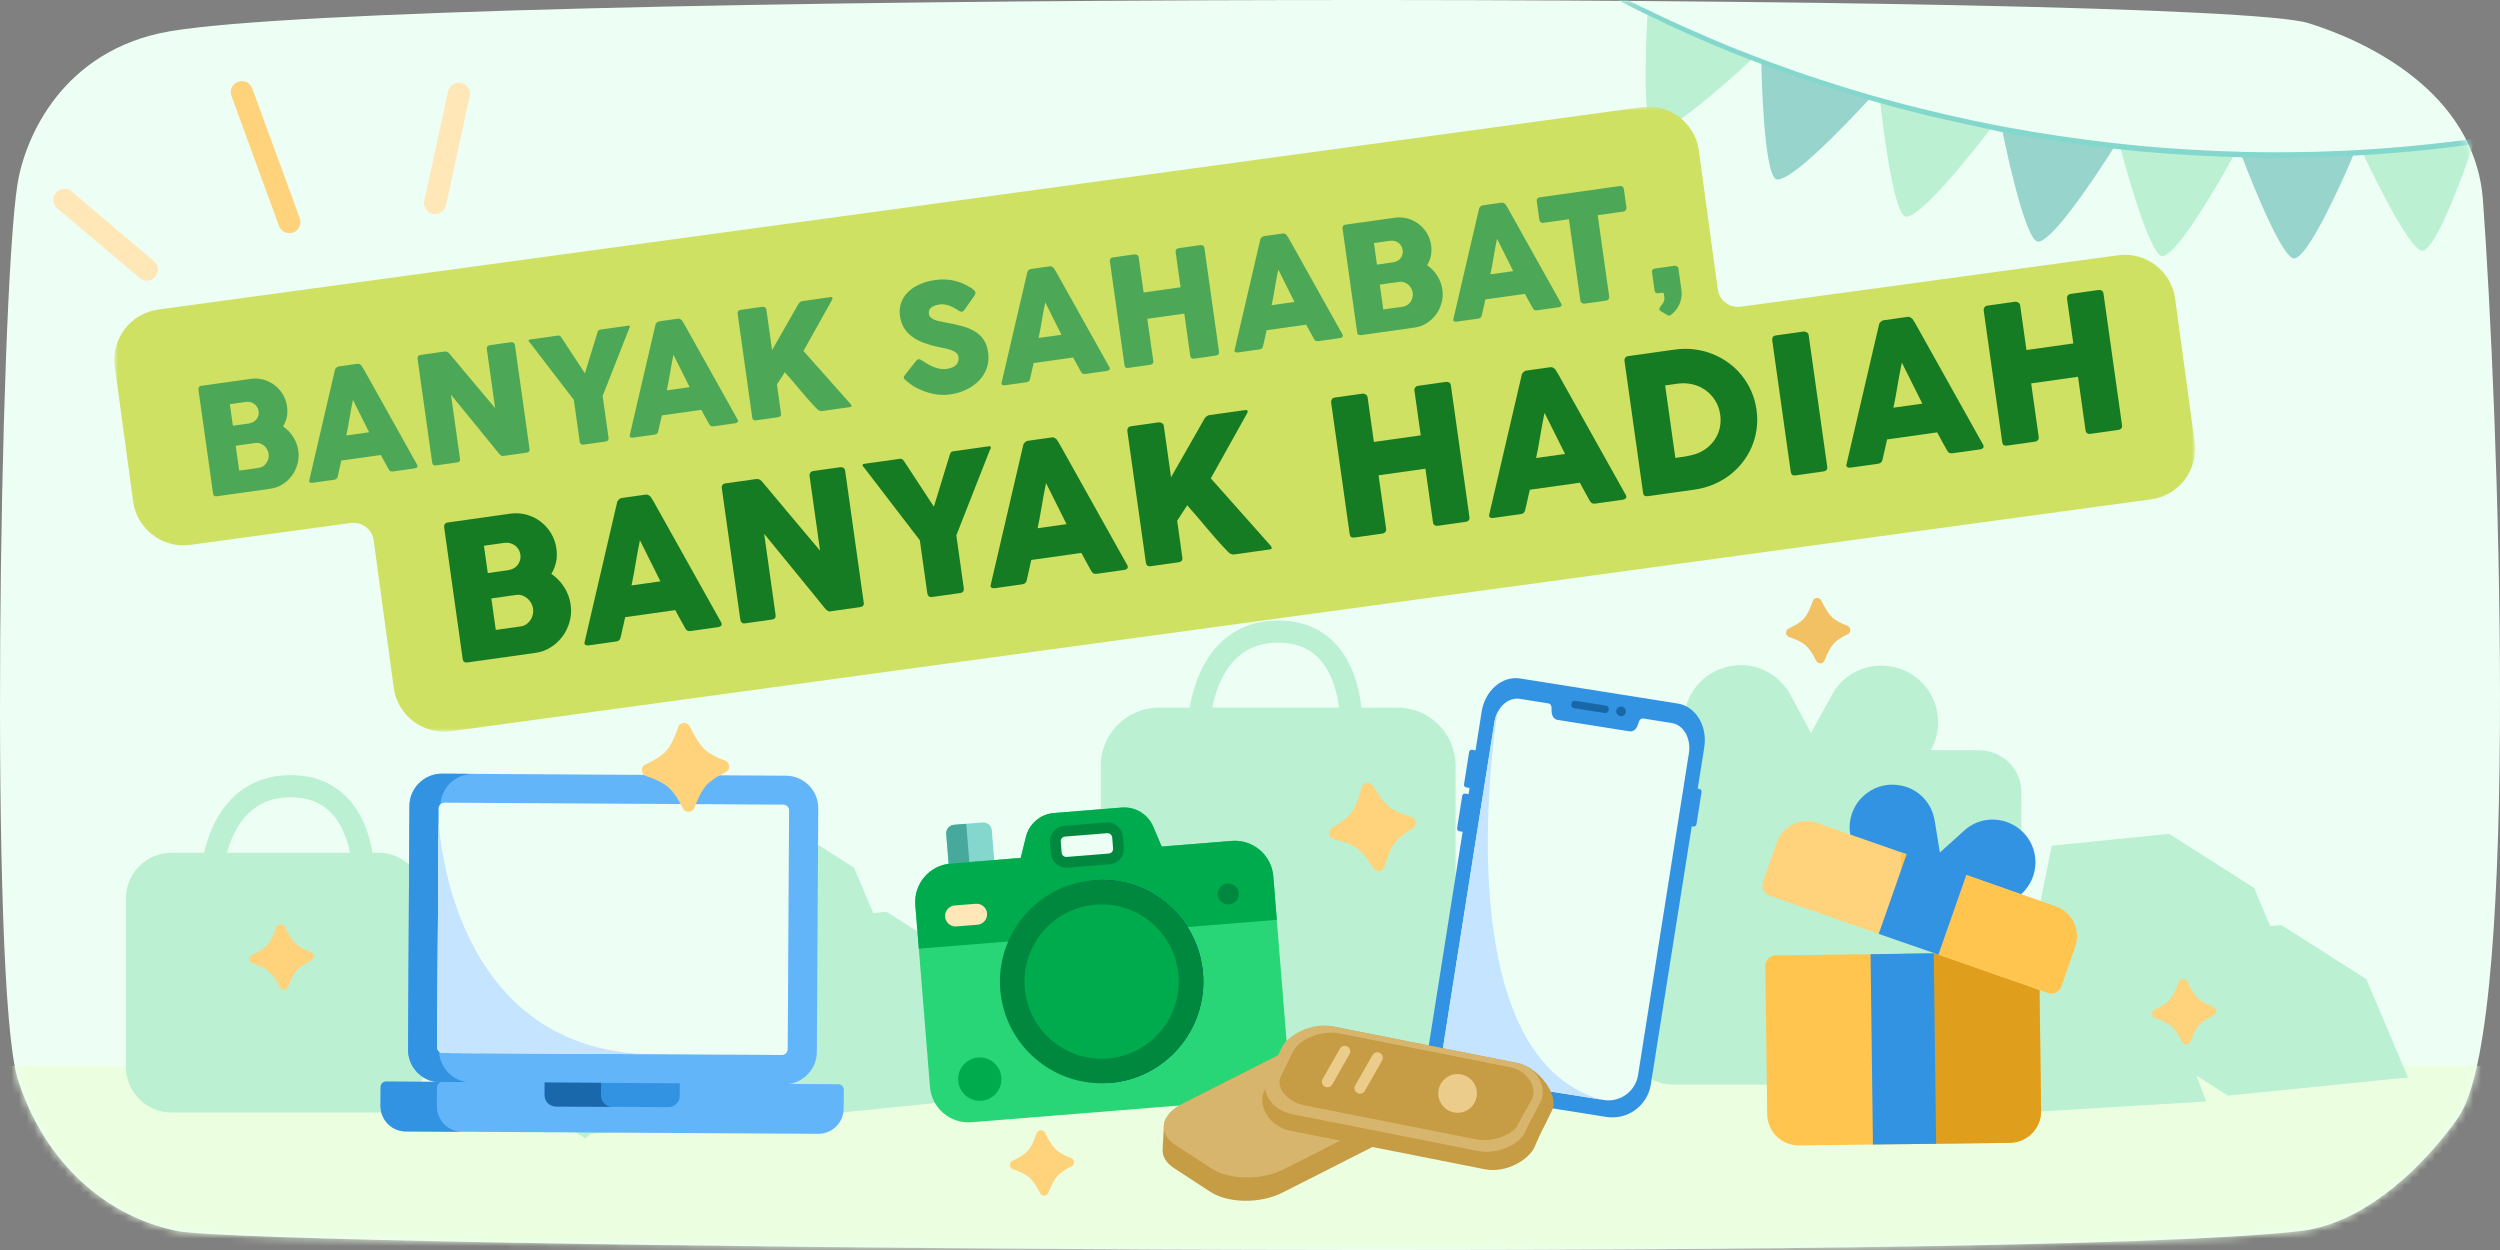 <svg width="328" height="164" viewBox="0 0 328 164" fill="none" xmlns="http://www.w3.org/2000/svg">
<rect x="0" y="0" width="328" height="164" fill="#808080" stroke="none"/>
<path fill-rule="evenodd" clip-rule="evenodd" d="M23.219 161.504C33.681 163.667 265.053 165.826 301.876 161.504C312.777 160.224 321.503 148.276 322.776 146.203C330.736 133.238 327.751 53.279 325.761 26.266C324.69 11.728 309.838 5.196 302.871 3.035C289.548 -1.098 53.28 -1.264 22.223 4.116C8.328 6.522 3.291 17.871 2.291 24.18C-0.042 38.885 -1.421 129.331 2.319 141.514C5.305 151.239 12.769 159.343 23.219 161.504Z" fill="#EDFFF5"/>
<mask id="mask0_5567_159220" style="mask-type:alpha" maskUnits="userSpaceOnUse" x="0" y="0" width="328" height="164">
<path fill-rule="evenodd" clip-rule="evenodd" d="M23.219 161.504C33.681 163.667 265.053 165.826 301.876 161.504C312.777 160.224 321.503 148.276 322.776 146.203C330.736 133.238 327.751 53.279 325.761 26.266C324.69 11.728 309.838 5.196 302.871 3.035C289.548 -1.098 53.28 -1.264 22.223 4.116C8.328 6.522 3.291 17.871 2.291 24.18C-0.042 38.885 -1.421 129.331 2.319 141.514C5.305 151.239 12.769 159.343 23.219 161.504Z" fill="white"/>
</mask>
<g mask="url(#mask0_5567_159220)">
<rect y="139.86" width="347" height="46" fill="#EBFFE0"/>
<path d="M27.745 115.204C27.745 115.204 28.16 103.149 38.137 103.149C48.112 103.149 47.696 115.204 47.696 115.204" stroke="#BBF0D3" stroke-width="2.91"/>
<path fill-rule="evenodd" clip-rule="evenodd" d="M136.035 143.375L129.541 128.053L116.299 119.619L114.569 119.793L112.047 113.841L98.805 105.408L80.52 107.254L77.222 123.565L66.844 124.613L63.544 140.924L76.785 149.358L77.513 148.748L104.588 147.119L103.074 143.1L107.957 146.21L136.035 143.375Z" fill="#BBF0D3"/>
<path fill-rule="evenodd" clip-rule="evenodd" d="M315.925 141.36L310.458 128.461L299.311 121.361L297.854 121.507L295.731 116.497L284.583 109.396L269.191 110.951L266.413 124.683L257.677 125.565L254.899 139.296L266.047 146.396L266.658 145.882L289.452 144.512L288.177 141.128L292.288 143.746L315.925 141.36Z" fill="#BBF0D3"/>
<path fill-rule="evenodd" clip-rule="evenodd" d="M264.978 102.365C264.721 101.504 264.253 100.719 263.607 100.074C263.478 99.945 263.343 99.823 263.204 99.708C262.924 99.478 262.624 99.277 262.31 99.106C261.836 98.849 261.328 98.662 260.795 98.552C260.441 98.478 260.076 98.439 259.705 98.436L253.331 98.406C253.348 98.375 253.368 98.346 253.385 98.316C254.698 95.894 254.571 92.938 253.043 90.641C251.6 88.47 249.168 87.239 246.514 87.336C243.906 87.454 241.572 88.879 240.337 91.193L237.598 96.155L234.906 91.158C233.657 88.878 231.372 87.399 228.71 87.264C228.2 87.253 227.702 87.276 227.228 87.368C225.193 87.671 223.373 88.793 222.207 90.537C220.648 92.814 220.496 95.753 221.759 98.184C221.779 98.22 221.801 98.255 221.822 98.291L215.707 98.268C214.222 98.257 212.832 98.834 211.8 99.868C210.768 100.902 210.173 102.285 210.197 103.758L210.147 111.105C210.147 112.08 210.956 112.92 211.977 112.942L213.927 112.949V136.797C213.927 139.842 216.385 142.301 219.43 142.301H232.271H237.774H243.277H256.118C259.163 142.301 261.621 139.842 261.621 136.797V136.779V113.159C261.621 113.141 261.617 113.124 261.617 113.106L263.343 113.112C263.541 113.119 263.76 113.079 263.967 113.005C264.658 112.757 265.165 112.106 265.193 111.317L265.207 103.982C265.211 103.425 265.133 102.882 264.978 102.365Z" fill="#BBF0D3"/>
<path fill-rule="evenodd" clip-rule="evenodd" d="M49.646 145.963H22.515C19.205 145.963 16.521 143.279 16.521 139.969V117.872C16.521 114.562 19.205 111.878 22.515 111.878H49.646C52.957 111.878 55.64 114.562 55.64 117.872V139.969C55.64 143.279 52.957 145.963 49.646 145.963Z" fill="#BBF0D3"/>
<path fill-rule="evenodd" clip-rule="evenodd" d="M183.334 139.39H152.063C147.843 139.39 144.422 135.969 144.422 131.748V100.478C144.422 96.257 147.843 92.836 152.063 92.836H183.334C187.555 92.836 190.976 96.257 190.976 100.478V131.748C190.976 135.969 187.555 139.39 183.334 139.39Z" fill="#BBF0D3"/>
<path fill-rule="evenodd" clip-rule="evenodd" d="M266.641 126.64L262.142 125.065C262.003 125.012 261.837 124.986 261.671 124.988L232.978 125.346C232.203 125.356 231.603 125.972 231.613 126.745L231.855 146.188C231.884 148.482 233.759 150.311 236.053 150.283L263.697 149.938C265.992 149.909 267.821 148.034 267.791 145.74L267.57 127.928C267.562 127.348 267.197 126.827 266.641 126.64Z" fill="#FFC54F"/>
<path fill-rule="evenodd" clip-rule="evenodd" d="M267.791 145.739C267.82 148.029 265.986 149.908 263.696 149.937L249.875 150.11L249.563 125.138L265.916 124.853C266.709 124.839 267.436 125.396 267.537 126.182C267.545 126.243 267.791 145.739 267.791 145.739Z" fill="#DF9F1C"/>
<path fill-rule="evenodd" clip-rule="evenodd" d="M245.417 125.19L245.729 150.161L254.021 150.058L253.71 125.086L245.417 125.19Z" fill="#3393E3"/>
<path fill-rule="evenodd" clip-rule="evenodd" d="M266.87 111.725C266.377 109.823 264.948 108.348 263.033 107.764C261.146 107.206 259.133 107.646 257.684 108.992L254.513 111.851L253.824 107.63C253.496 105.699 252.232 104.083 250.37 103.332C250.01 103.199 249.648 103.092 249.288 103.041C247.765 102.756 246.192 103.108 244.932 104.064C243.262 105.301 242.431 107.357 242.732 109.399C243.061 111.441 244.466 113.165 246.437 113.832L249.436 114.873L253.13 116.182H253.157L259.572 118.451C260.211 118.664 260.876 118.767 261.512 118.759C262.866 118.742 264.186 118.228 265.225 117.275C266.756 115.873 267.392 113.736 266.87 111.725Z" fill="#3393E3"/>
<path fill-rule="evenodd" clip-rule="evenodd" d="M272.252 124.219L270.437 129.44C270.223 129.995 269.701 130.334 269.148 130.341C268.982 130.343 268.816 130.317 268.678 130.263L254.321 125.245L252.969 120.976L249.522 121.793L246.49 122.523L232.134 117.504C231.411 117.237 231.042 116.439 231.282 115.745L233.125 110.525C233.471 109.469 234.235 108.63 235.225 108.148C236.214 107.666 237.346 107.596 238.401 107.97L249.398 111.814L250.147 112.081C250.147 112.081 253.201 117.462 253.284 117.461C253.34 117.461 254.52 116.782 255.673 116.132C256.825 115.482 257.979 114.803 257.979 114.803L269.697 118.915C270.752 119.289 271.592 120.052 272.073 121.042C272.556 122.031 272.625 123.164 272.252 124.219Z" fill="#FFD37B"/>
<path fill-rule="evenodd" clip-rule="evenodd" d="M272.251 124.219L270.436 129.44C270.222 129.995 269.7 130.334 269.147 130.341C268.981 130.343 268.815 130.317 268.677 130.263L254.32 125.245L252.968 120.976L249.521 121.793L249.396 111.814L250.146 112.081C250.146 112.081 253.2 117.462 253.283 117.461C253.338 117.461 254.519 116.782 255.672 116.132C256.824 115.482 257.978 114.803 257.978 114.803L269.696 118.915C270.751 119.289 271.591 120.052 272.072 121.042C272.555 122.031 272.624 123.164 272.251 124.219Z" fill="#FFC54F"/>
<path fill-rule="evenodd" clip-rule="evenodd" d="M250.147 112.082L249.426 114.137L246.49 122.523L249.544 123.591L253.015 124.792L254.321 125.246L257.978 114.804L250.147 112.082Z" fill="#3393E3"/>
<path fill-rule="evenodd" clip-rule="evenodd" d="M175.007 110.101C174.285 109.933 174.14 108.952 174.783 108.585C175.994 107.895 176.841 107.23 177.324 106.589C177.832 105.915 178.266 104.837 178.624 103.352C178.8 102.623 179.765 102.477 180.147 103.122C180.944 104.468 181.664 105.396 182.309 105.907C182.925 106.396 183.871 106.821 185.147 107.18C185.843 107.375 185.992 108.308 185.368 108.674C184.255 109.329 183.462 109.973 182.986 110.605C182.495 111.259 182.058 112.285 181.675 113.682C181.479 114.395 180.535 114.521 180.157 113.886C179.425 112.658 178.707 111.791 178.003 111.287C177.331 110.805 176.332 110.41 175.007 110.101Z" fill="#FFD37B"/>
<path fill-rule="evenodd" clip-rule="evenodd" d="M194.392 93.381L187.377 137.653C186.936 140.439 188.835 143.057 191.621 143.5L210.737 146.539C213.526 146.983 216.146 145.08 216.587 142.292L223.602 98.027C224.037 95.241 222.481 92.679 220.126 92.305L199.446 89.016C199.435 89.014 199.425 89.013 199.414 89.011C197.071 88.659 194.826 90.609 194.392 93.381Z" fill="#3393E3"/>
<path fill-rule="evenodd" clip-rule="evenodd" d="M196.068 94.747L189.396 136.999C189.058 139.141 190.518 141.152 192.659 141.492L210.414 144.318C212.559 144.659 214.574 143.195 214.914 141.05L221.585 98.807C221.886 96.874 220.885 95.109 219.347 94.864L216.02 94.335C215.593 94.267 215.229 94.146 215.045 94.649L214.839 95.21C214.656 95.714 214.227 96.02 213.8 95.953L204.34 94.447C203.915 94.38 203.599 93.955 203.578 93.418L203.554 92.822C203.535 92.336 203.223 92.292 202.849 92.238C202.809 92.232 202.768 92.226 202.727 92.22L199.401 91.689C199.395 91.688 199.388 91.687 199.381 91.686C197.85 91.456 196.37 92.823 196.068 94.747Z" fill="#EDFFF5"/>
<path fill-rule="evenodd" clip-rule="evenodd" d="M192.749 98.661L192.079 102.908C192.048 103.098 192.18 103.278 192.371 103.309L192.978 103.404L193.757 98.465L193.148 98.369C193.148 98.369 193.146 98.369 193.145 98.369C192.956 98.34 192.778 98.471 192.749 98.661Z" fill="#3392E2"/>
<path fill-rule="evenodd" clip-rule="evenodd" d="M221.566 108.351L222.173 108.447C222.365 108.476 222.545 108.346 222.574 108.155L223.244 103.909C223.274 103.717 223.144 103.538 222.953 103.507L222.344 103.412L221.566 108.351Z" fill="#3392E2"/>
<path fill-rule="evenodd" clip-rule="evenodd" d="M191.842 104.412L191.173 108.659C191.143 108.85 191.272 109.03 191.463 109.06L192.071 109.156L192.851 104.216L192.243 104.12C192.241 104.12 192.24 104.12 192.239 104.12C192.05 104.091 191.871 104.222 191.842 104.412Z" fill="#3392E2"/>
<path fill-rule="evenodd" clip-rule="evenodd" d="M206.167 92.317L206.154 92.404C206.115 92.649 206.283 92.879 206.528 92.918L210.552 93.552C210.796 93.59 211.026 93.423 211.065 93.178L211.078 93.09C211.117 92.845 210.95 92.615 210.704 92.577L206.682 91.942C206.681 91.942 206.68 91.942 206.679 91.942C206.436 91.905 206.207 92.072 206.167 92.317Z" fill="#1868A7"/>
<path fill-rule="evenodd" clip-rule="evenodd" d="M212.055 93.238C212 93.584 212.237 93.909 212.583 93.964C212.93 94.018 213.254 93.782 213.309 93.436C213.365 93.09 213.127 92.764 212.781 92.71C212.779 92.709 212.778 92.709 212.776 92.709C212.431 92.658 212.11 92.893 212.055 93.238Z" fill="#1868A7"/>
<path fill-rule="evenodd" clip-rule="evenodd" d="M196.442 93.543C196.267 93.909 196.136 94.312 196.068 94.748L189.396 136.999C189.058 139.14 190.518 141.152 192.659 141.492L209.972 144.247C190.167 138.452 195.766 97.978 196.442 93.543Z" fill="#C4E4FF"/>
<path fill-rule="evenodd" clip-rule="evenodd" d="M231.086 8.284C231.086 8.284 231.337 23.32 233.134 23.545C235.451 23.834 245.284 12.961 245.284 12.961C245.284 12.961 232.335 8.741 231.086 8.284Z" fill="#97D4CC"/>
<path fill-rule="evenodd" clip-rule="evenodd" d="M246.688 13.423C246.688 13.423 248.271 28.369 250.075 28.428C252.408 28.51 261.23 16.803 261.23 16.803C261.23 16.803 247.975 13.768 246.688 13.423Z" fill="#BBF0D3"/>
<path fill-rule="evenodd" clip-rule="evenodd" d="M262.685 17.059C262.685 17.059 265.614 31.808 267.421 31.707C269.752 31.587 277.487 19.124 277.487 19.124C277.487 19.124 264.008 17.295 262.685 17.059Z" fill="#97D4CC"/>
<path fill-rule="evenodd" clip-rule="evenodd" d="M278.157 19.26C278.157 19.26 281.944 33.815 283.736 33.606C286.059 33.339 293.047 20.455 293.047 20.455C293.047 20.455 279.479 19.413 278.157 19.26Z" fill="#BBF0D3"/>
<path fill-rule="evenodd" clip-rule="evenodd" d="M294.025 20.215C294.025 20.215 299.287 34.316 301.071 33.901C303.357 33.397 308.972 19.857 308.972 19.857C308.972 19.857 295.357 20.231 294.025 20.215Z" fill="#97D4CC"/>
<path fill-rule="evenodd" clip-rule="evenodd" d="M309.844 19.772C309.844 19.772 316.169 33.413 317.917 32.895C320.152 32.222 324.733 18.294 324.733 18.294C324.733 18.294 311.176 19.686 309.844 19.772Z" fill="#BBF0D3"/>
<path fill-rule="evenodd" clip-rule="evenodd" d="M216.15 1.912C216.15 1.912 215.218 16.92 216.992 17.289C219.281 17.76 229.937 7.693 229.937 7.693C229.937 7.693 217.357 2.474 216.15 1.912Z" fill="#BBF0D3"/>
<path fill-rule="evenodd" clip-rule="evenodd" d="M339.356 15.862L338.985 15.947L337.9 16.188L336.13 16.57L335.001 16.816L333.705 17.067L330.668 17.637L327.036 18.227C326.385 18.336 325.707 18.429 325.014 18.514L322.848 18.812C322.478 18.86 322.104 18.916 321.721 18.962L320.558 19.093L318.123 19.354C310.379 20.145 302.594 20.465 294.812 20.313C290.419 20.204 285.818 19.973 281.046 19.546C276.274 19.117 271.376 18.465 266.381 17.609L262.659 16.953L258.999 16.216L258.094 16.031L257.198 15.828L255.411 15.425L253.641 15.022L251.892 14.58C250.735 14.282 249.581 14.014 248.45 13.694L245.092 12.756C243.984 12.443 242.901 12.094 241.823 11.77L240.22 11.278L238.664 10.761C234.474 9.422 230.568 7.9 226.95 6.464C223.337 4.976 220.005 3.502 217.025 2.034L214.843 0.973C214.112 0.625 213.455 0.262 212.786 -0.08C211.469 -0.79 210.201 -1.408 209.066 -2.085C207.929 -2.761 206.833 -3.315 205.854 -3.884L203.2 -5.465C202.791 -5.686 202.419 -5.923 202.069 -6.143L201.094 -6.761L199.571 -7.733L198.632 -8.331L198.318 -8.541L198.648 -8.363L199.594 -7.775L201.128 -6.815L202.107 -6.205C202.449 -5.989 202.838 -5.771 203.237 -5.533L205.902 -3.964C206.882 -3.399 207.962 -2.822 209.115 -2.177C210.269 -1.533 211.519 -0.882 212.85 -0.201C213.509 0.153 214.188 0.519 214.907 0.847L217.09 1.904C220.075 3.356 223.413 4.811 227.019 6.309C230.649 7.741 234.547 9.245 238.73 10.586L240.287 11.103L241.892 11.591C242.967 11.914 244.049 12.263 245.157 12.575L248.512 13.511C249.641 13.826 250.795 14.095 251.952 14.392L253.697 14.832L255.453 15.287L257.237 15.688L258.137 15.893L259.042 16.078L262.698 16.813L266.414 17.471C271.415 18.307 276.321 18.937 281.072 19.403C285.822 19.87 290.435 20.066 294.825 20.178C302.603 20.339 310.382 20.03 318.122 19.253L320.538 18.985L321.713 18.865L322.841 18.716L325 18.429C325.693 18.344 326.375 18.253 327.022 18.142L330.657 17.563L333.709 17.009L334.995 16.784C335.396 16.697 335.772 16.62 336.123 16.548L337.896 16.177L338.987 15.952C339.227 15.88 339.356 15.862 339.356 15.862Z" fill="#E9FFF1"/>
<path fill-rule="evenodd" clip-rule="evenodd" d="M209.958 -1.204L208.892 -1.779L207.7 -2.421C206.989 -2.805 206.309 -3.194 205.673 -3.564L202.595 -5.397C202.338 -5.535 202.093 -5.667 201.881 -5.827L198.44 -8.017C198.212 -8.139 198.101 -8.241 198.101 -8.241L198.409 -8.727L198.737 -8.526L202.199 -6.367C202.427 -6.244 202.657 -6.093 202.893 -5.952L205.981 -4.137C206.599 -3.776 207.266 -3.412 207.966 -3.026L209.193 -2.365C210.085 -1.857 211.043 -1.368 212.039 -0.832L212.899 -0.368L213.611 0.015C214.037 0.245 214.475 0.481 214.937 0.689L217.121 1.746C219.825 3.061 222.981 4.445 227.032 6.141C230.44 7.482 234.458 9.045 238.723 10.412L241.895 11.424L243.038 11.773C243.734 11.988 244.44 12.203 245.153 12.404L248.508 13.34C249.234 13.542 249.97 13.727 250.71 13.911L251.943 14.222L255.45 15.061L259.031 15.852L262.687 16.587L266.399 17.243C271.185 18.045 276.11 18.69 281.036 19.164C285.446 19.557 290.066 19.821 294.77 19.941C302.535 20.096 310.302 19.787 318.03 19.015L323.374 18.389L325.17 18.149C325.769 18.068 326.346 17.993 326.903 17.895L330.54 17.321L335.988 16.287L338.852 15.692L339.233 15.621L339.354 16.182L338.975 16.272L333.69 17.384L330.65 17.958L327.01 18.548C326.448 18.645 325.859 18.726 325.254 18.809L322.426 19.195C322.181 19.232 321.93 19.263 321.684 19.295L318.105 19.694C310.347 20.486 302.548 20.808 294.751 20.657C290.033 20.538 285.396 20.279 280.969 19.884C276.021 19.417 271.077 18.773 266.271 17.967L262.545 17.309L253.592 15.335L251.839 14.891L250.599 14.576C249.855 14.391 249.118 14.209 248.388 14.004L245.03 13.067C244.31 12.862 243.599 12.64 242.889 12.423L241.76 12.075L238.571 11.06C234.276 9.663 230.269 8.115 226.844 6.755C222.776 5.064 219.616 3.655 216.9 2.316L214.719 1.255C214.251 1.031 213.801 0.793 213.359 0.559L212.648 0.176L211.801 -0.28C211.16 -0.571 210.549 -0.886 209.958 -1.204Z" fill="#84D7CC"/>
<path fill-rule="evenodd" clip-rule="evenodd" d="M130.717 116.256L130.127 108.94C130.077 108.319 129.534 107.858 128.915 107.908L125.176 108.209C124.557 108.259 124.095 108.802 124.145 109.422L124.734 116.738" fill="#84D7CC"/>
<path fill-rule="evenodd" clip-rule="evenodd" d="M127.452 116.52L126.772 108.082L125.177 108.21C124.557 108.26 124.096 108.803 124.145 109.422L124.734 116.739" fill="#47A99C"/>
<path fill-rule="evenodd" clip-rule="evenodd" d="M164.339 144.268L127.463 147.239C124.682 147.463 122.235 145.382 122.012 142.601L120.09 118.75C119.866 115.969 121.946 113.523 124.729 113.299L133.919 112.558L134.597 109.805C135.024 108.071 136.506 106.81 138.285 106.667L147.161 105.952C148.941 105.809 150.606 106.816 151.305 108.459L152.414 111.068L161.605 110.328C164.387 110.103 166.832 112.184 167.056 114.966L168.978 138.816C169.202 141.599 167.121 144.044 164.339 144.268Z" fill="#28D677"/>
<path fill-rule="evenodd" clip-rule="evenodd" d="M161.605 110.328L152.415 111.069L151.305 108.459C150.606 106.816 148.941 105.809 147.162 105.952L138.286 106.667C136.506 106.811 135.024 108.072 134.597 109.806L133.919 112.558L124.729 113.299C121.947 113.523 119.867 115.969 120.09 118.751L120.55 124.464L167.517 120.68L167.056 114.967C166.833 112.185 164.387 110.104 161.605 110.328Z" fill="#00AB4E"/>
<path fill-rule="evenodd" clip-rule="evenodd" d="M140.005 113.134L145.53 112.689C146.257 112.631 146.799 111.994 146.74 111.268L146.623 109.821C146.565 109.094 145.929 108.552 145.202 108.611L139.677 109.056C138.95 109.114 138.409 109.751 138.468 110.477L138.584 111.925C138.643 112.651 139.279 113.193 140.005 113.134Z" fill="#EDFFF5"/>
<path fill-rule="evenodd" clip-rule="evenodd" d="M139.733 109.759C139.395 109.786 139.143 110.083 139.171 110.42L139.287 111.867C139.314 112.205 139.611 112.458 139.948 112.43L145.473 111.985C145.811 111.958 146.064 111.661 146.037 111.324L145.92 109.877C145.892 109.539 145.596 109.286 145.258 109.314L139.733 109.759ZM145.587 113.392L140.061 113.837C138.949 113.926 137.97 113.094 137.88 111.981L137.764 110.534C137.674 109.421 138.506 108.442 139.62 108.353L145.145 107.907C146.258 107.818 147.237 108.65 147.326 109.763L147.443 111.211C147.533 112.323 146.7 113.302 145.587 113.392Z" fill="#00883E"/>
<path fill-rule="evenodd" clip-rule="evenodd" d="M128.32 138.748C129.885 138.622 131.257 139.789 131.383 141.354C131.508 142.919 130.342 144.29 128.777 144.416C127.212 144.542 125.841 143.376 125.715 141.811C125.589 140.245 126.755 138.874 128.32 138.748Z" fill="#00AB4E"/>
<path fill-rule="evenodd" clip-rule="evenodd" d="M161.039 115.913C161.799 115.851 162.465 116.418 162.525 117.178C162.587 117.938 162.02 118.603 161.261 118.665C160.501 118.726 159.835 118.16 159.773 117.4C159.713 116.64 160.279 115.974 161.039 115.913Z" fill="#00883E"/>
<path fill-rule="evenodd" clip-rule="evenodd" d="M128.238 121.326L125.486 121.548C124.726 121.609 124.06 121.042 124 120.283C123.938 119.522 124.505 118.857 125.264 118.796L128.016 118.574C128.776 118.513 129.442 119.079 129.504 119.839C129.564 120.599 128.998 121.264 128.238 121.326Z" fill="#FFE7B8"/>
<path fill-rule="evenodd" clip-rule="evenodd" d="M157.835 127.712C157.244 120.378 150.796 114.892 143.462 115.482L145.606 142.085C152.939 141.494 158.426 135.046 157.835 127.712Z" fill="#00337A"/>
<path fill-rule="evenodd" clip-rule="evenodd" d="M145.606 142.085C138.272 142.676 131.825 137.19 131.233 129.856C130.642 122.522 136.128 116.074 143.462 115.483C150.796 114.892 157.245 120.378 157.835 127.712C158.426 135.046 152.94 141.494 145.606 142.085Z" fill="#00883E"/>
<path fill-rule="evenodd" clip-rule="evenodd" d="M145.347 138.874C139.784 139.322 134.892 135.16 134.444 129.597C133.995 124.033 138.158 119.141 143.721 118.693C149.285 118.245 154.176 122.407 154.624 127.971C155.073 133.534 150.91 138.426 145.347 138.874Z" fill="#00AB4E"/>
<path fill-rule="evenodd" clip-rule="evenodd" d="M155.165 144.801L169.456 137.557C172.333 136.099 176.562 136.154 178.901 137.68L183.652 140.78C184.855 141.564 185.324 142.585 185.105 143.59C185.105 143.59 184.997 146.262 184.994 146.306C184.928 147.369 184.087 148.447 182.522 149.24L168.231 156.484C165.354 157.943 161.126 157.887 158.786 156.361L154.035 153.262C152.938 152.546 152.451 151.634 152.541 150.716L152.691 147.997C152.625 146.851 153.472 145.659 155.165 144.801Z" fill="#C69C45"/>
<path fill-rule="evenodd" clip-rule="evenodd" d="M169.456 137.558L155.165 144.802C152.288 146.26 151.852 148.68 154.192 150.206L158.943 153.305C161.283 154.831 165.512 154.887 168.389 153.428L182.68 146.184C185.557 144.726 185.992 142.307 183.652 140.78L178.901 137.681C176.562 136.155 172.333 136.1 169.456 137.558Z" fill="#D8B56D"/>
<path fill-rule="evenodd" clip-rule="evenodd" d="M194.796 153.405C186.289 151.719 177.783 150.034 169.276 148.348C166.437 147.786 165.053 145.051 165.831 143.214C166.748 141.051 167.023 140.47 168.026 138.164C168.878 136.206 172.239 134.15 175.079 134.712C183.586 136.398 190.542 137.776 199.048 139.462C201.888 140.025 204.581 143.662 203.636 145.662C202.523 148.016 202.199 148.426 201.36 150.427C200.649 152.127 197.636 153.968 194.796 153.405Z" fill="#C69C45"/>
<path fill-rule="evenodd" clip-rule="evenodd" d="M193.882 151.006L169.545 146.184C166.836 145.647 165.468 143.284 166.171 141.731C166.999 139.902 167.248 139.412 168.155 137.462C168.926 135.807 172.078 134.117 174.786 134.654C182.899 136.261 191.011 137.869 199.123 139.477C201.832 140.013 202.983 142.88 202.124 144.569C201.113 146.557 200.815 146.901 200.058 148.593C199.415 150.03 196.59 151.543 193.882 151.006Z" fill="#D8B56D"/>
<path fill-rule="evenodd" clip-rule="evenodd" d="M193.538 149.459C186.086 147.982 178.633 146.505 171.181 145.029C168.692 144.536 167.397 142.557 168.012 141.285C168.736 139.787 168.956 139.386 169.751 137.79C170.426 136.435 173.279 135.095 175.767 135.587C183.221 137.064 190.673 138.541 198.126 140.018C200.614 140.511 201.72 142.903 200.965 144.284C200.075 145.911 199.809 146.189 199.146 147.575C198.585 148.752 196.026 149.952 193.538 149.459Z" fill="#C69C45"/>
<path fill-rule="evenodd" clip-rule="evenodd" d="M193.723 143.951C193.451 145.326 192.115 146.22 190.74 145.947C189.365 145.675 188.471 144.339 188.744 142.964C189.016 141.589 190.352 140.695 191.727 140.968C193.102 141.24 193.995 142.576 193.723 143.951Z" fill="#ECCC8B"/>
<path d="M180.701 138.783L178.432 142.769" stroke="#ECCC8B" stroke-width="1.45" stroke-linecap="round" stroke-linejoin="round"/>
<path d="M176.432 137.938L174.163 141.924" stroke="#ECCC8B" stroke-width="1.45" stroke-linecap="round" stroke-linejoin="round"/>
<path fill-rule="evenodd" clip-rule="evenodd" d="M103.12 101.771C102.268 101.766 58.253 101.51 58.006 101.509C55.656 101.495 53.733 103.396 53.72 105.746L53.533 137.712C53.521 139.79 55.051 141.6 57.099 141.94L57.863 142.558L102.123 142.815L103.557 142.211C105.608 141.894 107.159 140.102 107.171 138.023C107.177 136.96 107.351 107.02 107.356 106.058C107.37 103.708 105.47 101.785 103.12 101.771Z" fill="#63B5FA"/>
<path fill-rule="evenodd" clip-rule="evenodd" d="M57.599 137.735L57.786 105.769C57.799 103.419 59.722 101.518 62.072 101.532C59.59 101.518 58.052 101.508 58.006 101.508C55.657 101.495 53.734 103.395 53.72 105.745L53.534 137.712C53.522 139.79 55.051 141.6 57.099 141.94L57.864 142.558L61.928 142.581L61.164 141.964C59.117 141.624 57.587 139.814 57.599 137.735Z" fill="#3393E3"/>
<path fill-rule="evenodd" clip-rule="evenodd" d="M62.334 137.412L62.494 109.87L63.272 109.067L58.302 109.038L57.524 109.841L57.364 137.383C57.361 137.806 57.702 138.15 58.124 138.152L63.095 138.182C62.672 138.179 62.332 137.834 62.334 137.412Z" fill="#D3EFFB"/>
<path fill-rule="evenodd" clip-rule="evenodd" d="M102.767 105.569C100.792 105.557 64.086 105.344 62.521 105.335L58.316 105.311C57.893 105.308 57.549 105.649 57.546 106.071L57.525 109.841L57.365 137.383C57.362 137.806 57.703 138.15 58.124 138.153L102.576 138.411C102.997 138.414 103.342 138.073 103.345 137.651C103.349 136.929 103.5 110.944 103.505 110.108L103.527 106.338C103.53 105.916 103.189 105.571 102.767 105.569Z" fill="#EDFFF5"/>
<path fill-rule="evenodd" clip-rule="evenodd" d="M110 142.248L50.656 141.903C50.263 141.901 49.942 142.221 49.94 142.618L49.926 145.089C49.915 146.923 51.393 148.432 53.208 148.442L107.371 148.757C109.188 148.768 110.682 147.276 110.692 145.442L110.707 142.971C110.709 142.574 110.393 142.25 110 142.248Z" fill="#63B5FA"/>
<path fill-rule="evenodd" clip-rule="evenodd" d="M57.32 145.131L57.334 142.66C57.337 142.263 57.657 141.943 58.049 141.945L50.657 141.902C50.263 141.9 49.943 142.22 49.941 142.617L49.926 145.088C49.916 146.922 51.393 148.431 53.209 148.441L60.602 148.484C58.786 148.474 57.309 146.965 57.32 145.131Z" fill="#3393E3"/>
<path fill-rule="evenodd" clip-rule="evenodd" d="M71.464 142.023L71.455 143.681C71.45 144.496 72.107 145.167 72.913 145.171L87.706 145.257C88.513 145.262 89.177 144.599 89.182 143.784L89.192 142.127L71.464 142.023Z" fill="#3393E3"/>
<path fill-rule="evenodd" clip-rule="evenodd" d="M78.848 143.725L78.858 142.067L71.464 142.024L71.455 143.682C71.451 144.497 72.107 145.167 72.913 145.172L80.307 145.215C79.499 145.211 78.843 144.54 78.848 143.725Z" fill="#1868AB"/>
<path fill-rule="evenodd" clip-rule="evenodd" d="M57.536 107.772L57.524 109.84L57.364 137.383C57.361 137.805 57.702 138.149 58.124 138.152L84.714 138.307C61.101 137.366 57.947 113.198 57.536 107.772Z" fill="#C4E4FF"/>
<mask id="mask1_5567_159220" style="mask-type:alpha" maskUnits="userSpaceOnUse" x="15" y="14" width="273" height="82">
<path fill-rule="evenodd" clip-rule="evenodd" d="M15 14H288V96H15V14Z" fill="white"/>
</mask>
<g mask="url(#mask1_5567_159220)">
<path fill-rule="evenodd" clip-rule="evenodd" d="M287.938 57.992L285.38 39.201C284.883 35.549 281.52 32.992 277.871 33.49L228.382 40.24C226.918 40.44 225.569 39.414 225.369 37.948L222.894 19.774C222.398 16.122 219.036 13.565 215.386 14.062L20.768 40.611C17.119 41.11 14.564 44.475 15.062 48.127L17.465 65.774C17.962 69.427 21.323 71.985 24.973 71.487L46.014 68.617C47.478 68.417 48.828 69.443 49.027 70.908L51.657 90.226C52.155 93.879 55.517 96.436 59.166 95.938L282.232 65.508C285.881 65.01 288.436 61.645 287.938 57.992Z" fill="#CFE163"/>
</g>
<path fill-rule="evenodd" clip-rule="evenodd" d="M69.939 79.849C69.904 79.601 69.821 79.361 69.691 79.127C69.561 78.893 69.398 78.691 69.202 78.521C69.005 78.352 68.78 78.222 68.527 78.131C68.274 78.04 68.011 78.015 67.739 78.053L64.466 78.514L65.048 82.644L68.32 82.183C68.593 82.145 68.837 82.051 69.051 81.904C69.267 81.755 69.448 81.572 69.594 81.354C69.74 81.136 69.843 80.897 69.904 80.636C69.963 80.375 69.976 80.113 69.939 79.849ZM68.271 72.757C68.236 72.509 68.158 72.286 68.038 72.083C67.916 71.882 67.761 71.711 67.573 71.569C67.384 71.428 67.168 71.326 66.922 71.264C66.678 71.201 66.419 71.189 66.146 71.228L63.493 71.601L63.998 75.187L66.614 74.819C66.895 74.779 67.147 74.7 67.371 74.58C67.594 74.46 67.777 74.308 67.92 74.124C68.063 73.94 68.167 73.732 68.23 73.5C68.295 73.269 68.308 73.021 68.271 72.757ZM58.274 69.196C58.25 69.023 58.277 68.878 58.358 68.762C58.438 68.646 58.564 68.575 58.738 68.551L66.948 67.394C67.673 67.292 68.377 67.334 69.06 67.52C69.742 67.705 70.357 68.005 70.908 68.42C71.458 68.834 71.918 69.345 72.291 69.953C72.661 70.56 72.899 71.235 73.003 71.977C73.09 72.595 73.075 73.184 72.957 73.743C72.837 74.302 72.63 74.817 72.335 75.287C73.005 75.747 73.566 76.328 74.018 77.03C74.47 77.731 74.755 78.502 74.874 79.343C74.98 80.094 74.935 80.825 74.741 81.537C74.547 82.25 74.241 82.894 73.822 83.47C73.403 84.046 72.886 84.529 72.273 84.918C71.659 85.307 70.99 85.553 70.264 85.655L61.324 86.914C61.159 86.937 61.021 86.912 60.91 86.84C60.798 86.767 60.73 86.641 60.705 86.459L58.274 69.196Z" fill="#167C23"/>
<path fill-rule="evenodd" clip-rule="evenodd" d="M83.96 70.888C83.862 71.33 83.768 71.806 83.676 72.315C83.583 72.825 83.493 73.337 83.407 73.854C83.319 74.37 83.23 74.882 83.137 75.387C83.044 75.891 82.948 76.365 82.852 76.807L86.648 76.273L83.96 70.888ZM80.964 65.912C80.965 65.862 80.984 65.805 81.022 65.741C81.059 65.677 81.106 65.615 81.166 65.556C81.226 65.498 81.29 65.449 81.359 65.409C81.43 65.37 81.497 65.346 81.564 65.336L84.73 64.89C84.869 64.87 84.995 64.897 85.106 64.97C85.218 65.042 85.303 65.108 85.361 65.167L85.77 65.828L94.62 81.657C94.709 81.813 94.715 81.949 94.64 82.064C94.563 82.18 94.414 82.254 94.191 82.285L90.643 82.785C90.452 82.812 90.301 82.797 90.189 82.742C90.075 82.686 89.979 82.58 89.897 82.423C89.673 82.026 89.454 81.63 89.238 81.236C89.022 80.842 88.808 80.446 88.592 80.047L82.025 80.971C81.928 81.414 81.828 81.855 81.727 82.294C81.624 82.733 81.524 83.174 81.428 83.616C81.362 83.936 81.174 84.118 80.861 84.162L77.213 84.677C77.057 84.699 76.92 84.676 76.806 84.607C76.691 84.54 76.655 84.419 76.698 84.244L80.964 65.912Z" fill="#167C23"/>
<path fill-rule="evenodd" clip-rule="evenodd" d="M94.698 64.041C94.677 63.893 94.704 63.758 94.779 63.638C94.855 63.519 94.984 63.446 95.165 63.42L99.209 62.851C99.324 62.834 99.448 62.847 99.579 62.887C99.711 62.927 99.833 63.011 99.943 63.138C101.228 64.681 102.502 66.2 103.763 67.695C105.024 69.19 106.302 70.709 107.594 72.25L106.2 62.346C106.212 62.192 106.261 62.068 106.348 61.971C106.436 61.875 106.546 61.817 106.677 61.799L110.202 61.302C110.375 61.278 110.526 61.306 110.655 61.384C110.783 61.462 110.86 61.588 110.885 61.761L113.327 79.098C113.349 79.263 113.317 79.392 113.229 79.483C113.141 79.576 113.01 79.634 112.838 79.659L108.893 80.214C108.786 80.229 108.685 80.205 108.593 80.143C108.5 80.08 108.399 79.993 108.292 79.883C106.939 78.224 105.603 76.583 104.282 74.961C102.961 73.34 101.62 71.7 100.26 70.042L101.756 80.665C101.781 80.846 101.759 80.987 101.689 81.09C101.62 81.192 101.478 81.258 101.263 81.289L97.752 81.783C97.562 81.81 97.417 81.778 97.315 81.687C97.215 81.596 97.154 81.477 97.133 81.328L94.698 64.041Z" fill="#167C23"/>
<path fill-rule="evenodd" clip-rule="evenodd" d="M122.527 66.477L124.613 59.663C124.648 59.558 124.679 59.479 124.707 59.43C124.733 59.38 124.761 59.342 124.791 59.316C124.821 59.291 124.855 59.274 124.891 59.265C124.928 59.255 124.969 59.239 125.016 59.216L129.777 58.545C129.835 58.537 129.885 58.549 129.927 58.581C129.969 58.612 129.995 58.653 130.002 58.703C130.014 58.793 129.97 58.904 129.872 59.036L125.472 70.236L126.445 77.148C126.5 77.536 126.338 77.757 125.961 77.81L122.259 78.331C122.095 78.354 121.961 78.32 121.855 78.23C121.751 78.14 121.685 78.004 121.66 77.823L120.682 70.886L113.376 61.359C113.254 61.268 113.185 61.172 113.172 61.073C113.165 61.023 113.174 60.978 113.203 60.936C113.23 60.894 113.273 60.87 113.331 60.861L118.091 60.191C118.152 60.199 118.199 60.203 118.232 60.203C118.266 60.202 118.3 60.21 118.337 60.226C118.372 60.242 118.41 60.27 118.449 60.311C118.488 60.352 118.544 60.417 118.616 60.508L122.527 66.477Z" fill="#167C23"/>
<path fill-rule="evenodd" clip-rule="evenodd" d="M137.242 63.383C137.145 63.826 137.05 64.302 136.958 64.811C136.866 65.32 136.775 65.833 136.689 66.349C136.601 66.866 136.513 67.377 136.419 67.882C136.326 68.386 136.231 68.861 136.134 69.303L139.93 68.768L137.242 63.383ZM134.246 58.408C134.248 58.357 134.266 58.3 134.304 58.236C134.342 58.172 134.388 58.11 134.448 58.051C134.508 57.993 134.572 57.944 134.642 57.904C134.712 57.865 134.78 57.841 134.846 57.832L138.012 57.386C138.151 57.366 138.277 57.393 138.388 57.465C138.5 57.538 138.585 57.604 138.643 57.662L139.052 58.324L147.902 74.153C147.991 74.308 147.997 74.444 147.922 74.56C147.846 74.675 147.696 74.749 147.473 74.78L143.925 75.28C143.735 75.307 143.584 75.293 143.471 75.237C143.357 75.182 143.261 75.075 143.179 74.918C142.955 74.521 142.736 74.126 142.52 73.731C142.305 73.337 142.09 72.941 141.874 72.542L135.307 73.467C135.211 73.909 135.111 74.351 135.009 74.789C134.907 75.228 134.806 75.669 134.71 76.112C134.645 76.432 134.457 76.614 134.143 76.658L130.495 77.172C130.339 77.194 130.203 77.171 130.089 77.103C129.973 77.035 129.937 76.914 129.98 76.74L134.246 58.408Z" fill="#167C23"/>
<path fill-rule="evenodd" clip-rule="evenodd" d="M147.906 56.547C147.885 56.399 147.915 56.264 147.994 56.144C148.074 56.024 148.2 55.951 148.373 55.926L152.023 55.412C152.146 55.395 152.283 55.426 152.432 55.506C152.582 55.586 152.669 55.708 152.692 55.873L153.641 62.612C154.377 61.332 155.099 60.069 155.806 58.827C156.514 57.584 157.232 56.322 157.96 55.043C158.031 54.89 158.133 54.76 158.264 54.653C158.396 54.546 158.533 54.483 158.673 54.463L163.372 53.801C163.57 53.773 163.677 53.821 163.695 53.945C163.707 54.027 163.675 54.133 163.6 54.261L158.858 62.76L166.666 71.547C166.776 71.675 166.838 71.78 166.849 71.862C166.866 71.986 166.784 72.061 166.602 72.086L161.928 72.745C161.788 72.764 161.644 72.742 161.497 72.679C161.349 72.616 161.22 72.521 161.11 72.393C160.589 71.861 160.112 71.348 159.677 70.855C159.241 70.361 158.816 69.868 158.403 69.376C157.988 68.884 157.569 68.385 157.145 67.882C156.721 67.379 156.26 66.851 155.761 66.298L154.446 68.325L155.125 73.148C155.176 73.51 155.005 73.719 154.61 73.775L150.971 74.287C150.601 74.34 150.39 74.185 150.34 73.822L147.906 56.547Z" fill="#167C23"/>
<path fill-rule="evenodd" clip-rule="evenodd" d="M174.641 52.782C174.629 52.64 174.663 52.508 174.743 52.383C174.822 52.258 174.94 52.185 175.096 52.163L178.769 51.646C178.892 51.628 179.027 51.662 179.173 51.746C179.32 51.831 179.405 51.951 179.427 52.109L180.253 57.982L186.4 57.116L185.573 51.243C185.551 51.095 185.584 50.959 185.672 50.837C185.76 50.716 185.886 50.643 186.051 50.62L189.664 50.111C189.829 50.088 189.979 50.109 190.114 50.174C190.248 50.239 190.329 50.362 190.355 50.544L192.791 67.843C192.817 68.025 192.782 68.168 192.689 68.273C192.593 68.379 192.46 68.444 192.288 68.469L188.637 68.983C188.472 69.006 188.332 68.98 188.217 68.904C188.102 68.827 188.031 68.699 188.005 68.517L187.016 61.493L180.87 62.359L181.86 69.383C181.884 69.556 181.847 69.698 181.749 69.808C181.651 69.918 181.507 69.987 181.318 70.013L177.683 70.526C177.336 70.574 177.136 70.439 177.083 70.118L174.641 52.782Z" fill="#167C23"/>
<path fill-rule="evenodd" clip-rule="evenodd" d="M202.644 54.172C202.546 54.614 202.452 55.09 202.359 55.599C202.267 56.108 202.177 56.621 202.091 57.138C202.003 57.654 201.914 58.165 201.821 58.671C201.728 59.175 201.632 59.649 201.536 60.091L205.332 59.556L202.644 54.172ZM199.648 49.196C199.649 49.146 199.668 49.089 199.706 49.025C199.743 48.96 199.79 48.899 199.85 48.84C199.909 48.782 199.973 48.733 200.043 48.693C200.114 48.654 200.181 48.63 200.248 48.62L203.413 48.174C203.553 48.154 203.679 48.181 203.79 48.254C203.901 48.326 203.986 48.392 204.045 48.451L204.454 49.112L213.304 64.941C213.393 65.096 213.4 65.233 213.323 65.348C213.247 65.464 213.098 65.537 212.875 65.569L209.326 66.069C209.136 66.095 208.986 66.081 208.873 66.026C208.759 65.97 208.663 65.864 208.581 65.707C208.357 65.31 208.137 64.914 207.922 64.52C207.707 64.126 207.492 63.73 207.276 63.331L200.709 64.255C200.613 64.698 200.512 65.139 200.41 65.578C200.308 66.017 200.208 66.458 200.111 66.9C200.047 67.22 199.858 67.402 199.545 67.446L195.897 67.961C195.741 67.982 195.605 67.96 195.49 67.891C195.375 67.823 195.339 67.703 195.382 67.528L199.648 49.196Z" fill="#167C23"/>
<path fill-rule="evenodd" clip-rule="evenodd" d="M218.467 50.569L219.807 60.078L220.845 59.931C221.034 59.904 221.219 59.873 221.399 59.834C221.578 59.797 221.758 59.757 221.937 59.715C222.548 59.578 223.104 59.346 223.604 59.02C224.105 58.693 224.526 58.297 224.868 57.833C225.211 57.367 225.456 56.843 225.606 56.258C225.754 55.675 225.782 55.057 225.691 54.406C225.594 53.714 225.374 53.094 225.032 52.55C224.692 52.005 224.268 51.553 223.763 51.191C223.258 50.828 222.69 50.572 222.059 50.422C221.429 50.272 220.775 50.243 220.099 50.339L218.467 50.569ZM230.453 53.748C230.576 54.623 230.582 55.468 230.471 56.286C230.36 57.105 230.146 57.883 229.829 58.621C229.512 59.361 229.107 60.045 228.612 60.678C228.116 61.312 227.548 61.871 226.905 62.356C226.263 62.843 225.553 63.246 224.775 63.571C223.996 63.895 223.175 64.118 222.309 64.24L216.213 65.099C216.065 65.12 215.928 65.106 215.803 65.055C215.679 65.005 215.602 64.874 215.571 64.659L213.138 47.383C213.113 47.212 213.141 47.065 213.221 46.944C213.301 46.824 213.436 46.749 213.625 46.722L219.721 45.864C220.587 45.742 221.436 45.733 222.271 45.834C223.105 45.934 223.898 46.133 224.65 46.431C225.402 46.728 226.106 47.114 226.761 47.584C227.415 48.054 227.995 48.605 228.499 49.231C229.004 49.858 229.426 50.55 229.764 51.31C230.102 52.069 230.331 52.883 230.453 53.748Z" fill="#167C23"/>
<path fill-rule="evenodd" clip-rule="evenodd" d="M232.512 44.63C232.491 44.482 232.518 44.348 232.593 44.228C232.669 44.108 232.797 44.035 232.979 44.009L236.615 43.498C236.739 43.48 236.877 43.511 237.032 43.59C237.185 43.67 237.274 43.792 237.297 43.956L239.731 61.231C239.782 61.594 239.605 61.804 239.201 61.86L235.566 62.373C235.202 62.424 234.996 62.268 234.945 61.905L232.512 44.63Z" fill="#167C23"/>
<path fill-rule="evenodd" clip-rule="evenodd" d="M249.521 47.569C249.424 48.011 249.33 48.488 249.237 48.996C249.145 49.506 249.055 50.018 248.968 50.535C248.881 51.051 248.792 51.562 248.699 52.067C248.606 52.572 248.51 53.046 248.414 53.488L252.209 52.954L249.521 47.569ZM246.526 42.594C246.527 42.543 246.546 42.486 246.583 42.422C246.621 42.358 246.668 42.296 246.728 42.237C246.787 42.178 246.851 42.13 246.921 42.09C246.992 42.051 247.059 42.027 247.125 42.017L250.292 41.571C250.431 41.552 250.556 41.578 250.667 41.651C250.779 41.723 250.864 41.789 250.922 41.848L251.332 42.509L260.181 58.338C260.27 58.494 260.277 58.63 260.201 58.745C260.125 58.861 259.976 58.935 259.752 58.966L256.205 59.466C256.014 59.493 255.863 59.478 255.75 59.423C255.637 59.367 255.541 59.261 255.459 59.104C255.235 58.707 255.015 58.311 254.8 57.917C254.584 57.523 254.37 57.126 254.154 56.728L247.587 57.652C247.49 58.095 247.39 58.536 247.289 58.975C247.186 59.414 247.085 59.855 246.989 60.297C246.924 60.617 246.736 60.799 246.422 60.843L242.775 61.357C242.618 61.38 242.482 61.356 242.368 61.289C242.253 61.221 242.217 61.1 242.26 60.925L246.526 42.594Z" fill="#167C23"/>
<path fill-rule="evenodd" clip-rule="evenodd" d="M260.259 40.722C260.247 40.581 260.282 40.447 260.361 40.324C260.44 40.2 260.558 40.126 260.714 40.103L264.387 39.586C264.511 39.569 264.646 39.602 264.792 39.687C264.939 39.772 265.024 39.892 265.046 40.05L265.872 45.922L272.018 45.056L271.191 39.184C271.17 39.035 271.203 38.901 271.291 38.779C271.378 38.657 271.504 38.584 271.669 38.56L275.282 38.051C275.447 38.029 275.597 38.05 275.732 38.114C275.866 38.179 275.947 38.303 275.973 38.483L278.409 55.783C278.435 55.965 278.401 56.108 278.307 56.215C278.212 56.321 278.079 56.386 277.906 56.41L274.256 56.923C274.091 56.947 273.95 56.92 273.835 56.844C273.72 56.767 273.65 56.639 273.623 56.458L272.634 49.434L266.489 50.3L267.479 57.324C267.503 57.495 267.466 57.639 267.367 57.748C267.27 57.859 267.126 57.928 266.937 57.955L263.301 58.467C262.954 58.514 262.755 58.38 262.701 58.059L260.259 40.722Z" fill="#167C23"/>
<path fill-rule="evenodd" clip-rule="evenodd" d="M35.242 59.536C35.215 59.342 35.149 59.151 35.047 58.967C34.944 58.782 34.816 58.623 34.66 58.489C34.506 58.355 34.327 58.252 34.128 58.181C33.928 58.109 33.721 58.089 33.506 58.12L30.924 58.483L31.383 61.742L33.965 61.379C34.18 61.349 34.373 61.275 34.543 61.157C34.712 61.041 34.855 60.897 34.97 60.724C35.086 60.553 35.167 60.364 35.215 60.157C35.263 59.952 35.271 59.745 35.242 59.536ZM33.927 53.94C33.899 53.745 33.837 53.568 33.742 53.408C33.646 53.249 33.524 53.114 33.375 53.002C33.226 52.891 33.055 52.81 32.862 52.761C32.669 52.712 32.465 52.703 32.25 52.733L30.155 53.028L30.554 55.858L32.619 55.566C32.841 55.535 33.04 55.472 33.216 55.379C33.391 55.285 33.537 55.163 33.649 55.019C33.762 54.873 33.844 54.709 33.894 54.526C33.945 54.343 33.956 54.148 33.927 53.94ZM26.037 51.13C26.017 50.993 26.039 50.879 26.102 50.786C26.166 50.696 26.266 50.639 26.403 50.62L32.883 49.708C33.455 49.627 34.011 49.66 34.549 49.806C35.087 49.953 35.573 50.19 36.007 50.517C36.441 50.843 36.804 51.246 37.097 51.727C37.391 52.206 37.579 52.739 37.661 53.325C37.729 53.812 37.718 54.276 37.624 54.718C37.53 55.16 37.367 55.565 37.134 55.937C37.662 56.3 38.105 56.758 38.462 57.312C38.818 57.865 39.043 58.474 39.137 59.138C39.22 59.73 39.185 60.307 39.032 60.868C38.879 61.431 38.638 61.94 38.306 62.394C37.975 62.849 37.569 63.23 37.084 63.536C36.599 63.843 36.071 64.037 35.499 64.118L28.444 65.112C28.313 65.13 28.205 65.111 28.117 65.053C28.029 64.996 27.975 64.897 27.955 64.752L26.037 51.13Z" fill="#4CA757"/>
<path fill-rule="evenodd" clip-rule="evenodd" d="M46.308 52.464C46.231 52.813 46.157 53.189 46.084 53.59C46.011 53.992 45.94 54.397 45.871 54.804C45.803 55.212 45.733 55.615 45.659 56.014C45.586 56.412 45.51 56.786 45.433 57.135L48.429 56.713L46.308 52.464ZM43.944 48.537C43.945 48.497 43.96 48.452 43.99 48.402C44.019 48.351 44.057 48.302 44.104 48.256C44.15 48.21 44.201 48.172 44.256 48.14C44.312 48.109 44.366 48.09 44.417 48.083L46.915 47.731C47.026 47.715 47.125 47.736 47.213 47.793C47.3 47.851 47.368 47.902 47.414 47.949L47.737 48.47L54.721 60.963C54.791 61.086 54.796 61.192 54.736 61.284C54.676 61.375 54.558 61.433 54.382 61.458L51.581 61.853C51.432 61.873 51.312 61.862 51.223 61.818C51.134 61.775 51.058 61.691 50.994 61.567C50.817 61.254 50.644 60.941 50.474 60.63C50.304 60.319 50.133 60.006 49.963 59.692L44.782 60.422C44.704 60.771 44.626 61.119 44.545 61.465C44.465 61.811 44.386 62.159 44.31 62.508C44.258 62.761 44.11 62.905 43.863 62.94L40.984 63.345C40.86 63.363 40.753 63.344 40.662 63.291C40.573 63.237 40.544 63.142 40.578 63.004L43.944 48.537Z" fill="#4CA757"/>
<path fill-rule="evenodd" clip-rule="evenodd" d="M54.782 47.061C54.765 46.944 54.787 46.838 54.846 46.744C54.906 46.649 55.008 46.592 55.151 46.571L58.342 46.122C58.432 46.109 58.531 46.119 58.635 46.15C58.738 46.183 58.834 46.249 58.921 46.349C59.935 47.566 60.94 48.765 61.935 49.945C62.93 51.125 63.938 52.324 64.96 53.54L63.859 45.723C63.869 45.603 63.907 45.504 63.976 45.428C64.045 45.353 64.132 45.307 64.236 45.292L67.017 44.9C67.154 44.881 67.273 44.902 67.375 44.964C67.476 45.026 67.536 45.126 67.555 45.262L69.482 58.944C69.501 59.074 69.475 59.175 69.406 59.248C69.337 59.321 69.234 59.367 69.097 59.386L65.984 59.825C65.9 59.836 65.82 59.818 65.748 59.768C65.674 59.719 65.595 59.65 65.51 59.563C64.442 58.254 63.387 56.959 62.345 55.679C61.303 54.4 60.244 53.106 59.171 51.797L60.351 60.18C60.372 60.323 60.354 60.435 60.3 60.516C60.244 60.596 60.133 60.649 59.963 60.673L57.192 61.063C57.042 61.084 56.928 61.059 56.848 60.987C56.768 60.915 56.719 60.821 56.703 60.704L54.782 47.061Z" fill="#4CA757"/>
<path fill-rule="evenodd" clip-rule="evenodd" d="M76.743 48.983L78.389 43.607C78.418 43.523 78.442 43.461 78.463 43.421C78.484 43.382 78.506 43.353 78.53 43.332C78.554 43.313 78.58 43.299 78.608 43.292C78.638 43.284 78.671 43.272 78.708 43.253L82.465 42.723C82.511 42.717 82.55 42.727 82.583 42.752C82.616 42.776 82.637 42.809 82.642 42.848C82.652 42.92 82.618 43.007 82.539 43.111L79.066 51.95L79.835 57.405C79.878 57.711 79.751 57.885 79.452 57.927L76.532 58.338C76.402 58.357 76.296 58.33 76.214 58.258C76.13 58.188 76.079 58.08 76.058 57.937L75.288 52.462L69.521 44.945C69.426 44.872 69.372 44.796 69.36 44.718C69.355 44.68 69.363 44.644 69.385 44.61C69.406 44.578 69.44 44.558 69.486 44.551L73.243 44.023C73.291 44.029 73.327 44.032 73.353 44.032C73.38 44.031 73.408 44.038 73.435 44.05C73.464 44.063 73.494 44.085 73.525 44.117C73.556 44.149 73.6 44.201 73.656 44.273L76.743 48.983Z" fill="#4CA757"/>
<path fill-rule="evenodd" clip-rule="evenodd" d="M88.357 46.542C88.281 46.891 88.206 47.267 88.133 47.668C88.06 48.07 87.989 48.475 87.921 48.882C87.852 49.29 87.782 49.693 87.708 50.092C87.635 50.49 87.559 50.864 87.482 51.213L90.479 50.791L88.357 46.542ZM85.994 42.616C85.994 42.575 86.009 42.53 86.039 42.48C86.068 42.429 86.106 42.38 86.152 42.334C86.199 42.288 86.251 42.25 86.305 42.218C86.361 42.187 86.415 42.168 86.466 42.161L88.964 41.809C89.076 41.793 89.174 41.814 89.262 41.871C89.35 41.929 89.417 41.98 89.463 42.027L89.786 42.549L96.77 55.041C96.84 55.164 96.845 55.27 96.786 55.362C96.725 55.453 96.607 55.511 96.431 55.536L93.63 55.931C93.481 55.952 93.362 55.94 93.273 55.896C93.183 55.853 93.107 55.769 93.044 55.645C92.867 55.332 92.693 55.019 92.523 54.708C92.353 54.397 92.183 54.084 92.012 53.77L86.831 54.5C86.754 54.849 86.675 55.197 86.595 55.543C86.514 55.889 86.435 56.237 86.359 56.586C86.307 56.839 86.159 56.983 85.912 57.018L83.033 57.423C82.909 57.44 82.802 57.422 82.711 57.368C82.622 57.315 82.593 57.22 82.627 57.082L85.994 42.616Z" fill="#4CA757"/>
<path fill-rule="evenodd" clip-rule="evenodd" d="M96.773 41.147C96.756 41.03 96.78 40.924 96.842 40.829C96.905 40.733 97.004 40.676 97.141 40.657L100.022 40.251C100.119 40.238 100.226 40.262 100.344 40.325C100.463 40.388 100.532 40.485 100.549 40.615L101.298 45.933C101.879 44.923 102.45 43.927 103.007 42.946C103.566 41.965 104.132 40.969 104.707 39.96C104.763 39.839 104.843 39.736 104.947 39.652C105.051 39.568 105.159 39.518 105.269 39.502L108.978 38.98C109.133 38.958 109.218 38.996 109.232 39.093C109.242 39.158 109.217 39.242 109.158 39.343L105.415 46.05L111.578 52.985C111.665 53.085 111.712 53.168 111.721 53.233C111.735 53.331 111.67 53.39 111.528 53.41L107.838 53.929C107.728 53.945 107.615 53.928 107.498 53.877C107.381 53.828 107.28 53.752 107.193 53.652C106.782 53.232 106.405 52.827 106.062 52.438C105.717 52.048 105.382 51.66 105.056 51.271C104.729 50.882 104.399 50.489 104.064 50.092C103.729 49.695 103.365 49.278 102.972 48.842L101.933 50.442L102.469 54.248C102.51 54.534 102.375 54.699 102.063 54.743L99.191 55.147C98.9 55.189 98.733 55.066 98.693 54.779L96.773 41.147Z" fill="#4CA757"/>
<path fill-rule="evenodd" clip-rule="evenodd" d="M120.978 47.301C121.101 47.377 121.26 47.479 121.454 47.608C121.647 47.737 121.865 47.86 122.108 47.978C122.47 48.153 122.824 48.279 123.166 48.357C123.509 48.434 123.859 48.448 124.217 48.398C124.548 48.351 124.822 48.274 125.036 48.168C125.249 48.062 125.413 47.938 125.526 47.796C125.638 47.654 125.71 47.498 125.743 47.327C125.776 47.157 125.779 46.981 125.753 46.799C125.725 46.598 125.623 46.428 125.448 46.29C125.272 46.153 125.065 46.037 124.827 45.946C124.588 45.853 124.342 45.78 124.089 45.726C123.836 45.672 123.618 45.629 123.434 45.594C122.615 45.431 121.89 45.234 121.26 45.001C120.63 44.768 120.093 44.486 119.648 44.154C119.204 43.822 118.85 43.438 118.59 43C118.33 42.563 118.159 42.058 118.079 41.487C117.994 40.882 118.038 40.315 118.212 39.787C118.386 39.259 118.675 38.787 119.078 38.372C119.48 37.958 119.987 37.61 120.597 37.328C121.208 37.047 121.908 36.85 122.695 36.739C123.287 36.656 123.864 36.643 124.425 36.7C124.988 36.757 125.552 36.894 126.121 37.113C126.36 37.212 126.588 37.317 126.807 37.429C127.026 37.541 127.218 37.652 127.386 37.76C127.554 37.869 127.691 37.976 127.794 38.081C127.899 38.186 127.957 38.28 127.969 38.365C127.981 38.449 127.97 38.531 127.939 38.608C127.907 38.686 127.854 38.776 127.783 38.879L126.513 40.68C126.418 40.806 126.316 40.877 126.206 40.892C126.115 40.905 126.028 40.891 125.946 40.849C125.863 40.808 125.771 40.755 125.669 40.689L125.571 40.624C125.424 40.531 125.263 40.438 125.087 40.343C124.912 40.249 124.726 40.167 124.531 40.098C124.335 40.03 124.132 39.978 123.922 39.945C123.712 39.912 123.502 39.91 123.294 39.939C123.08 39.969 122.88 40.016 122.697 40.078C122.513 40.14 122.355 40.221 122.223 40.319C122.091 40.417 121.992 40.535 121.924 40.674C121.858 40.813 121.837 40.974 121.864 41.155C121.889 41.338 121.957 41.489 122.066 41.609C122.176 41.73 122.331 41.835 122.529 41.923C122.727 42.011 122.968 42.086 123.252 42.149C123.537 42.212 123.866 42.277 124.24 42.343C124.961 42.474 125.631 42.624 126.249 42.792C126.867 42.961 127.411 43.186 127.881 43.468C128.352 43.75 128.741 44.112 129.044 44.552C129.349 44.994 129.548 45.554 129.644 46.23C129.745 46.946 129.69 47.615 129.479 48.239C129.268 48.863 128.936 49.415 128.483 49.897C128.031 50.379 127.475 50.78 126.817 51.101C126.159 51.424 125.433 51.64 124.639 51.752C123.891 51.857 123.137 51.827 122.377 51.661C121.618 51.496 120.894 51.231 120.207 50.869C119.919 50.717 119.673 50.562 119.468 50.404C119.264 50.247 119.102 50.12 118.982 50.023L118.949 49.998C118.94 49.986 118.933 49.979 118.926 49.977C118.918 49.974 118.912 49.97 118.904 49.965C118.896 49.952 118.888 49.945 118.881 49.943C118.874 49.941 118.867 49.936 118.86 49.931C118.687 49.789 118.593 49.669 118.58 49.571C118.565 49.46 118.622 49.325 118.752 49.167L120.213 47.32C120.336 47.202 120.44 47.138 120.525 47.126C120.583 47.118 120.648 47.129 120.718 47.159C120.789 47.189 120.875 47.236 120.978 47.301Z" fill="#4CA757"/>
<path fill-rule="evenodd" clip-rule="evenodd" d="M137.139 39.671C137.063 40.02 136.988 40.396 136.915 40.797C136.842 41.199 136.771 41.604 136.703 42.011C136.634 42.419 136.564 42.822 136.49 43.221C136.417 43.619 136.341 43.993 136.264 44.342L139.26 43.92L137.139 39.671ZM134.776 35.744C134.776 35.704 134.791 35.659 134.821 35.609C134.85 35.558 134.888 35.509 134.935 35.463C134.981 35.417 135.033 35.379 135.087 35.347C135.143 35.316 135.197 35.296 135.248 35.29L137.746 34.938C137.858 34.921 137.956 34.943 138.044 35C138.132 35.058 138.199 35.109 138.245 35.156L138.568 35.678L145.552 48.17C145.622 48.293 145.627 48.399 145.567 48.491C145.507 48.582 145.389 48.64 145.213 48.665L142.412 49.06C142.263 49.08 142.144 49.069 142.055 49.025C141.965 48.981 141.889 48.898 141.826 48.774C141.649 48.461 141.475 48.148 141.305 47.837C141.135 47.526 140.965 47.213 140.794 46.899L135.613 47.628C135.536 47.978 135.457 48.326 135.377 48.672C135.296 49.018 135.217 49.366 135.141 49.715C135.089 49.968 134.941 50.112 134.694 50.147L131.815 50.552C131.691 50.569 131.584 50.551 131.493 50.497C131.404 50.444 131.375 50.349 131.409 50.211L134.776 35.744Z" fill="#4CA757"/>
<path fill-rule="evenodd" clip-rule="evenodd" d="M145.614 34.268C145.604 34.157 145.631 34.052 145.694 33.954C145.756 33.855 145.848 33.797 145.972 33.779L148.871 33.372C148.968 33.358 149.075 33.384 149.19 33.451C149.306 33.518 149.373 33.613 149.39 33.737L150.043 38.372L154.892 37.688L154.24 33.054C154.223 32.936 154.25 32.83 154.319 32.734C154.388 32.638 154.488 32.581 154.618 32.562L157.469 32.16C157.599 32.142 157.718 32.159 157.823 32.21C157.929 32.262 157.994 32.359 158.013 32.501L159.936 46.154C159.957 46.297 159.929 46.411 159.855 46.494C159.781 46.577 159.676 46.629 159.54 46.648L156.659 47.054C156.528 47.072 156.419 47.051 156.327 46.991C156.236 46.931 156.18 46.829 156.16 46.685L155.38 41.143L150.529 41.826L151.31 47.369C151.329 47.506 151.301 47.618 151.223 47.705C151.145 47.792 151.032 47.846 150.883 47.867L148.013 48.271C147.74 48.31 147.583 48.203 147.541 47.95L145.614 34.268Z" fill="#4CA757"/>
<path fill-rule="evenodd" clip-rule="evenodd" d="M167.712 35.365C167.636 35.714 167.561 36.09 167.488 36.491C167.415 36.893 167.344 37.298 167.276 37.705C167.207 38.113 167.137 38.516 167.063 38.915C166.99 39.313 166.914 39.687 166.837 40.036L169.833 39.615L167.712 35.365ZM165.349 31.438C165.349 31.398 165.364 31.353 165.394 31.303C165.423 31.252 165.461 31.203 165.508 31.157C165.554 31.111 165.605 31.072 165.66 31.041C165.716 31.01 165.77 30.991 165.821 30.984L168.319 30.632C168.43 30.616 168.529 30.637 168.617 30.694C168.704 30.751 168.772 30.803 168.818 30.85L169.141 31.371L176.125 43.864C176.195 43.987 176.2 44.093 176.141 44.184C176.08 44.276 175.962 44.334 175.786 44.359L172.985 44.754C172.836 44.774 172.717 44.763 172.628 44.719C172.538 44.676 172.462 44.592 172.399 44.468C172.221 44.155 172.048 43.842 171.878 43.531C171.708 43.22 171.537 42.907 171.367 42.593L166.186 43.323C166.108 43.672 166.03 44.02 165.95 44.366C165.869 44.712 165.79 45.06 165.714 45.409C165.662 45.662 165.514 45.806 165.267 45.841L162.388 46.246C162.264 46.264 162.157 46.245 162.066 46.192C161.977 46.138 161.948 46.043 161.982 45.905L165.349 31.438Z" fill="#4CA757"/>
<path fill-rule="evenodd" clip-rule="evenodd" d="M185.346 38.394C185.319 38.199 185.254 38.009 185.152 37.825C185.049 37.64 184.92 37.481 184.765 37.347C184.61 37.212 184.432 37.11 184.233 37.039C184.033 36.967 183.825 36.947 183.611 36.977L181.029 37.341L181.487 40.6L184.07 40.236C184.284 40.206 184.477 40.132 184.647 40.016C184.817 39.899 184.959 39.754 185.075 39.582C185.19 39.41 185.272 39.221 185.32 39.015C185.367 38.81 185.375 38.603 185.346 38.394ZM184.032 32.797C184.003 32.602 183.942 32.425 183.846 32.267C183.75 32.107 183.628 31.972 183.48 31.86C183.33 31.748 183.16 31.667 182.966 31.619C182.774 31.57 182.569 31.56 182.355 31.59L180.26 31.886L180.659 34.716L182.723 34.425C182.945 34.394 183.144 34.331 183.32 34.236C183.496 34.142 183.641 34.022 183.754 33.876C183.866 33.731 183.948 33.567 183.998 33.384C184.049 33.201 184.061 33.005 184.032 32.797ZM176.141 29.987C176.121 29.851 176.143 29.737 176.207 29.644C176.271 29.553 176.37 29.497 176.507 29.478L182.987 28.565C183.559 28.485 184.115 28.518 184.653 28.664C185.192 28.811 185.677 29.047 186.112 29.374C186.545 29.701 186.909 30.105 187.202 30.584C187.495 31.064 187.683 31.596 187.766 32.182C187.834 32.67 187.822 33.134 187.729 33.576C187.634 34.017 187.471 34.423 187.238 34.794C187.767 35.157 188.209 35.616 188.566 36.169C188.923 36.723 189.148 37.332 189.242 37.995C189.325 38.587 189.29 39.165 189.137 39.727C188.984 40.289 188.742 40.797 188.411 41.252C188.08 41.707 187.673 42.087 187.189 42.394C186.704 42.702 186.176 42.895 185.604 42.976L178.548 43.97C178.418 43.988 178.309 43.968 178.221 43.911C178.134 43.854 178.079 43.753 178.059 43.61L176.141 29.987Z" fill="#4CA757"/>
<path fill-rule="evenodd" clip-rule="evenodd" d="M196.411 31.323C196.335 31.672 196.26 32.048 196.187 32.449C196.115 32.851 196.044 33.256 195.975 33.663C195.906 34.071 195.836 34.474 195.763 34.873C195.689 35.271 195.614 35.645 195.537 35.994L198.533 35.572L196.411 31.323ZM194.048 27.396C194.049 27.356 194.063 27.311 194.094 27.261C194.122 27.21 194.16 27.161 194.207 27.115C194.254 27.069 194.305 27.03 194.36 26.999C194.415 26.968 194.469 26.949 194.521 26.941L197.019 26.59C197.13 26.574 197.229 26.594 197.316 26.652C197.404 26.709 197.472 26.761 197.517 26.808L197.84 27.329L204.824 39.821C204.894 39.944 204.899 40.051 204.84 40.142C204.779 40.234 204.661 40.292 204.485 40.317L201.684 40.711C201.535 40.732 201.416 40.721 201.327 40.677C201.238 40.633 201.161 40.55 201.098 40.426C200.921 40.113 200.748 39.8 200.577 39.489C200.408 39.178 200.238 38.865 200.067 38.551L194.886 39.28C194.808 39.63 194.729 39.978 194.649 40.324C194.568 40.67 194.49 41.018 194.413 41.367C194.362 41.619 194.214 41.763 193.966 41.799L191.088 42.204C190.964 42.221 190.856 42.203 190.765 42.149C190.676 42.096 190.647 42.001 190.682 41.863L194.048 27.396Z" fill="#4CA757"/>
<path fill-rule="evenodd" clip-rule="evenodd" d="M201.617 26.379C201.598 26.25 201.628 26.14 201.705 26.049C201.781 25.96 201.885 25.904 202.015 25.886L212.515 24.408C212.632 24.391 212.741 24.412 212.843 24.471C212.944 24.529 213.011 24.629 213.044 24.77L213.386 27.192C213.402 27.309 213.377 27.427 213.31 27.546C213.244 27.664 213.137 27.734 212.986 27.755L209.62 28.23L211.125 38.915C211.141 39.031 211.114 39.143 211.043 39.249C210.971 39.356 210.868 39.419 210.732 39.438L207.871 39.841C207.761 39.857 207.65 39.827 207.54 39.753C207.431 39.679 207.367 39.577 207.348 39.446L205.844 28.761L202.486 29.234C202.356 29.252 202.241 29.226 202.141 29.153C202.042 29.081 201.98 28.964 201.958 28.802L201.617 26.379Z" fill="#4CA757"/>
<path fill-rule="evenodd" clip-rule="evenodd" d="M216.746 35.724C216.728 35.594 216.75 35.485 216.809 35.397C216.87 35.309 216.973 35.254 217.115 35.235L219.691 34.871C219.802 34.856 219.911 34.88 220.02 34.945C220.129 35.009 220.192 35.106 220.211 35.236L220.605 38.037C220.691 38.648 220.613 39.248 220.371 39.836C220.129 40.424 219.734 40.927 219.189 41.342C219.173 41.364 219.129 41.38 219.057 41.39C218.966 41.403 218.891 41.402 218.833 41.387C218.773 41.372 218.725 41.344 218.686 41.303L217.934 40.842C217.856 40.799 217.801 40.752 217.77 40.7C217.74 40.648 217.722 40.596 217.714 40.544C217.702 40.46 217.734 40.369 217.809 40.272C217.886 40.175 217.97 40.065 218.061 39.943C218.154 39.82 218.234 39.683 218.302 39.531C218.371 39.378 218.391 39.205 218.363 39.01L218.303 38.58C218.285 38.457 218.217 38.396 218.099 38.4L217.542 38.478C217.273 38.503 217.12 38.378 217.082 38.105L216.746 35.724Z" fill="#4CA757"/>
<path fill-rule="evenodd" clip-rule="evenodd" d="M84.778 101.821C84.074 101.591 84.015 100.601 84.688 100.292C85.955 99.71 86.856 99.121 87.394 98.525C87.959 97.899 88.485 96.862 88.971 95.414C89.211 94.704 90.184 94.643 90.508 95.319C91.185 96.729 91.822 97.717 92.419 98.282C92.99 98.823 93.895 99.329 95.134 99.798C95.811 100.054 95.878 100.995 95.225 101.306C94.059 101.861 93.212 102.433 92.683 103.021C92.136 103.63 91.611 104.613 91.107 105.971C90.849 106.665 89.899 106.708 89.578 106.042C88.956 104.754 88.316 103.828 87.659 103.264C87.032 102.726 86.072 102.245 84.778 101.821Z" fill="#FFD37B"/>
<path fill-rule="evenodd" clip-rule="evenodd" d="M234.746 83.582C234.228 83.413 234.185 82.686 234.68 82.457C235.612 82.029 236.275 81.597 236.671 81.159C237.086 80.698 237.474 79.934 237.831 78.87C238.008 78.347 238.724 78.302 238.962 78.799C239.46 79.837 239.928 80.564 240.367 80.98C240.787 81.377 241.453 81.749 242.365 82.094C242.863 82.282 242.912 82.975 242.432 83.204C241.573 83.612 240.95 84.032 240.561 84.466C240.16 84.913 239.773 85.636 239.402 86.635C239.213 87.145 238.514 87.177 238.277 86.688C237.819 85.74 237.35 85.059 236.866 84.644C236.404 84.249 235.698 83.894 234.746 83.582Z" fill="#F1C163"/>
<path fill-rule="evenodd" clip-rule="evenodd" d="M282.746 133.583C282.228 133.414 282.185 132.686 282.68 132.458C283.612 132.03 284.275 131.597 284.671 131.159C285.086 130.698 285.474 129.935 285.831 128.87C286.008 128.348 286.724 128.303 286.962 128.8C287.46 129.837 287.928 130.564 288.367 130.98C288.787 131.378 289.453 131.75 290.365 132.095C290.863 132.283 290.912 132.976 290.432 133.204C289.573 133.613 288.95 134.033 288.561 134.466C288.16 134.914 287.773 135.637 287.402 136.636C287.213 137.146 286.514 137.178 286.277 136.688C285.819 135.741 285.35 135.06 284.866 134.645C284.404 134.249 283.698 133.895 282.746 133.583Z" fill="#FFD37B"/>
<path fill-rule="evenodd" clip-rule="evenodd" d="M33.149 126.396C32.631 126.227 32.588 125.499 33.083 125.271C34.014 124.843 34.678 124.41 35.074 123.972C35.489 123.511 35.876 122.748 36.234 121.683C36.41 121.161 37.127 121.116 37.365 121.613C37.862 122.65 38.331 123.377 38.77 123.793C39.19 124.191 39.856 124.562 40.768 124.908C41.265 125.096 41.315 125.789 40.835 126.017C39.976 126.426 39.353 126.846 38.964 127.279C38.562 127.727 38.176 128.45 37.805 129.449C37.616 129.959 36.917 129.991 36.68 129.501C36.222 128.554 35.753 127.873 35.269 127.458C34.807 127.062 34.101 126.708 33.149 126.396Z" fill="#FFD37B"/>
<path fill-rule="evenodd" clip-rule="evenodd" d="M132.909 153.415C132.391 153.245 132.348 152.517 132.843 152.29C133.774 151.862 134.438 151.429 134.834 150.99C135.249 150.53 135.636 149.767 135.994 148.702C136.17 148.179 136.887 148.134 137.125 148.632C137.622 149.669 138.091 150.395 138.53 150.811C138.95 151.21 139.616 151.582 140.528 151.927C141.025 152.115 141.075 152.807 140.595 153.036C139.736 153.444 139.113 153.865 138.724 154.298C138.322 154.746 137.936 155.469 137.565 156.468C137.376 156.978 136.677 157.01 136.44 156.52C135.982 155.573 135.513 154.892 135.029 154.477C134.567 154.081 133.861 153.727 132.909 153.415Z" fill="#FFD37B"/>
<path d="M157.307 94.914C157.307 94.914 157.723 82.86 167.7 82.86C177.675 82.86 177.259 94.914 177.259 94.914" stroke="#BBF0D3" stroke-width="2.91"/>
<path d="M19.262 35.372L8.454 26.227" stroke="#FFE7B8" stroke-width="2.91" stroke-linecap="round"/>
<path d="M37.967 29.137L31.732 12.095" stroke="#FFD37B" stroke-width="2.91" stroke-linecap="round"/>
<path d="M57.087 26.643L60.205 12.303" stroke="#FFE7B8" stroke-width="2.91" stroke-linecap="round"/>
</g>
</svg>
